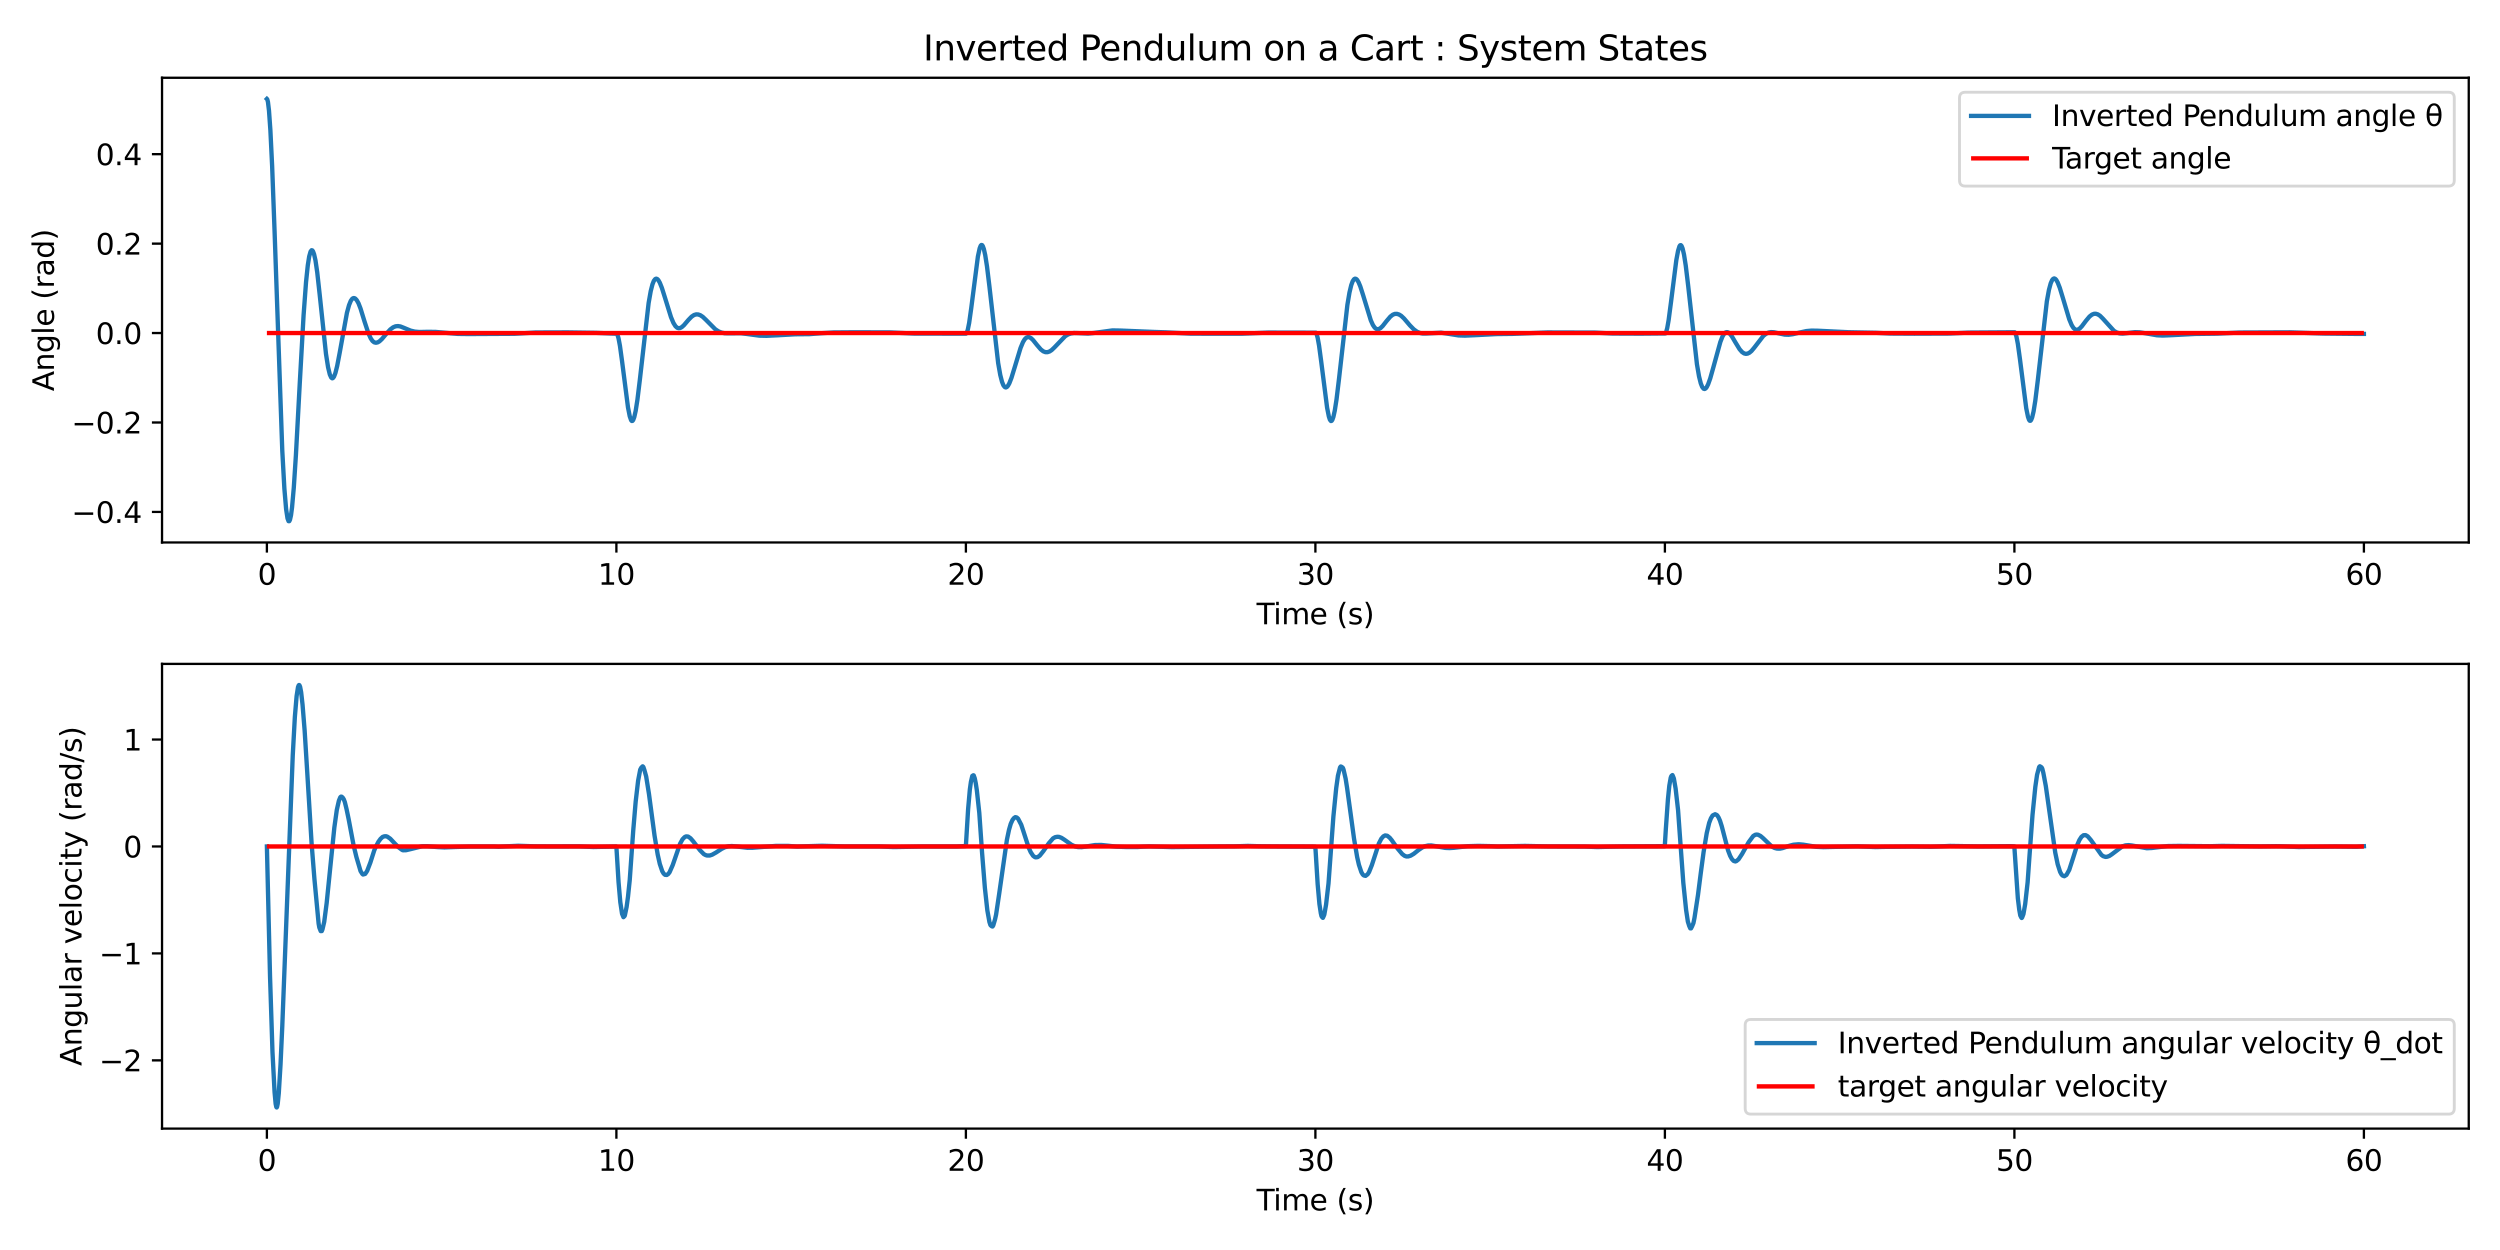 <?xml version="1.0" encoding="utf-8" standalone="no"?>
<!DOCTYPE svg PUBLIC "-//W3C//DTD SVG 1.1//EN"
  "http://www.w3.org/Graphics/SVG/1.1/DTD/svg11.dtd">
<svg xmlns:xlink="http://www.w3.org/1999/xlink" width="864pt" height="432pt" viewBox="0 0 864 432" xmlns="http://www.w3.org/2000/svg" version="1.1">
 <defs>
  <style type="text/css">*{stroke-linejoin: round; stroke-linecap: butt}</style>
 </defs>
 <g id="figure_1">
  <g id="patch_1">
   <path d="M 0 432 
L 864 432 
L 864 0 
L 0 0 
z
" style="fill: #ffffff"/>
  </g>
  <g id="axes_1">
   <g id="patch_2">
    <path d="M 56 187.48 
L 853.2 187.48 
L 853.2 26.88 
L 56 26.88 
z
" style="fill: #ffffff"/>
   </g>
   <g id="matplotlib.axis_1">
    <g id="xtick_1">
     <g id="line2d_1">
      <defs>
       <path id="mc346d67c84" d="M 0 0 
L 0 3.5 
" style="stroke: #000000; stroke-width: 0.8"/>
      </defs>
      <g>
       <use xlink:href="#mc346d67c84" x="92.236" y="187.48" style="stroke: #000000; stroke-width: 0.8"/>
      </g>
     </g>
     <g id="text_1">
      <!-- 0 -->
      <g transform="translate(89.055 202.078) scale(0.1 -0.1)">
       <defs>
        <path id="DejaVuSans-30" d="M 2034 4250 
Q 1547 4250 1301 3770 
Q 1056 3291 1056 2328 
Q 1056 1369 1301 889 
Q 1547 409 2034 409 
Q 2525 409 2770 889 
Q 3016 1369 3016 2328 
Q 3016 3291 2770 3770 
Q 2525 4250 2034 4250 
z
M 2034 4750 
Q 2819 4750 3233 4129 
Q 3647 3509 3647 2328 
Q 3647 1150 3233 529 
Q 2819 -91 2034 -91 
Q 1250 -91 836 529 
Q 422 1150 422 2328 
Q 422 3509 836 4129 
Q 1250 4750 2034 4750 
z
" transform="scale(0.016)"/>
       </defs>
       <use xlink:href="#DejaVuSans-30"/>
      </g>
     </g>
    </g>
    <g id="xtick_2">
     <g id="line2d_2">
      <g>
       <use xlink:href="#mc346d67c84" x="213.024" y="187.48" style="stroke: #000000; stroke-width: 0.8"/>
      </g>
     </g>
     <g id="text_2">
      <!-- 10 -->
      <g transform="translate(206.662 202.078) scale(0.1 -0.1)">
       <defs>
        <path id="DejaVuSans-31" d="M 794 531 
L 1825 531 
L 1825 4091 
L 703 3866 
L 703 4441 
L 1819 4666 
L 2450 4666 
L 2450 531 
L 3481 531 
L 3481 0 
L 794 0 
L 794 531 
z
" transform="scale(0.016)"/>
       </defs>
       <use xlink:href="#DejaVuSans-31"/>
       <use xlink:href="#DejaVuSans-30" transform="translate(63.623 0)"/>
      </g>
     </g>
    </g>
    <g id="xtick_3">
     <g id="line2d_3">
      <g>
       <use xlink:href="#mc346d67c84" x="333.812" y="187.48" style="stroke: #000000; stroke-width: 0.8"/>
      </g>
     </g>
     <g id="text_3">
      <!-- 20 -->
      <g transform="translate(327.45 202.078) scale(0.1 -0.1)">
       <defs>
        <path id="DejaVuSans-32" d="M 1228 531 
L 3431 531 
L 3431 0 
L 469 0 
L 469 531 
Q 828 903 1448 1529 
Q 2069 2156 2228 2338 
Q 2531 2678 2651 2914 
Q 2772 3150 2772 3378 
Q 2772 3750 2511 3984 
Q 2250 4219 1831 4219 
Q 1534 4219 1204 4116 
Q 875 4013 500 3803 
L 500 4441 
Q 881 4594 1212 4672 
Q 1544 4750 1819 4750 
Q 2544 4750 2975 4387 
Q 3406 4025 3406 3419 
Q 3406 3131 3298 2873 
Q 3191 2616 2906 2266 
Q 2828 2175 2409 1742 
Q 1991 1309 1228 531 
z
" transform="scale(0.016)"/>
       </defs>
       <use xlink:href="#DejaVuSans-32"/>
       <use xlink:href="#DejaVuSans-30" transform="translate(63.623 0)"/>
      </g>
     </g>
    </g>
    <g id="xtick_4">
     <g id="line2d_4">
      <g>
       <use xlink:href="#mc346d67c84" x="454.6" y="187.48" style="stroke: #000000; stroke-width: 0.8"/>
      </g>
     </g>
     <g id="text_4">
      <!-- 30 -->
      <g transform="translate(448.238 202.078) scale(0.1 -0.1)">
       <defs>
        <path id="DejaVuSans-33" d="M 2597 2516 
Q 3050 2419 3304 2112 
Q 3559 1806 3559 1356 
Q 3559 666 3084 287 
Q 2609 -91 1734 -91 
Q 1441 -91 1130 -33 
Q 819 25 488 141 
L 488 750 
Q 750 597 1062 519 
Q 1375 441 1716 441 
Q 2309 441 2620 675 
Q 2931 909 2931 1356 
Q 2931 1769 2642 2001 
Q 2353 2234 1838 2234 
L 1294 2234 
L 1294 2753 
L 1863 2753 
Q 2328 2753 2575 2939 
Q 2822 3125 2822 3475 
Q 2822 3834 2567 4026 
Q 2313 4219 1838 4219 
Q 1578 4219 1281 4162 
Q 984 4106 628 3988 
L 628 4550 
Q 988 4650 1302 4700 
Q 1616 4750 1894 4750 
Q 2613 4750 3031 4423 
Q 3450 4097 3450 3541 
Q 3450 3153 3228 2886 
Q 3006 2619 2597 2516 
z
" transform="scale(0.016)"/>
       </defs>
       <use xlink:href="#DejaVuSans-33"/>
       <use xlink:href="#DejaVuSans-30" transform="translate(63.623 0)"/>
      </g>
     </g>
    </g>
    <g id="xtick_5">
     <g id="line2d_5">
      <g>
       <use xlink:href="#mc346d67c84" x="575.388" y="187.48" style="stroke: #000000; stroke-width: 0.8"/>
      </g>
     </g>
     <g id="text_5">
      <!-- 40 -->
      <g transform="translate(569.025 202.078) scale(0.1 -0.1)">
       <defs>
        <path id="DejaVuSans-34" d="M 2419 4116 
L 825 1625 
L 2419 1625 
L 2419 4116 
z
M 2253 4666 
L 3047 4666 
L 3047 1625 
L 3713 1625 
L 3713 1100 
L 3047 1100 
L 3047 0 
L 2419 0 
L 2419 1100 
L 313 1100 
L 313 1709 
L 2253 4666 
z
" transform="scale(0.016)"/>
       </defs>
       <use xlink:href="#DejaVuSans-34"/>
       <use xlink:href="#DejaVuSans-30" transform="translate(63.623 0)"/>
      </g>
     </g>
    </g>
    <g id="xtick_6">
     <g id="line2d_6">
      <g>
       <use xlink:href="#mc346d67c84" x="696.176" y="187.48" style="stroke: #000000; stroke-width: 0.8"/>
      </g>
     </g>
     <g id="text_6">
      <!-- 50 -->
      <g transform="translate(689.813 202.078) scale(0.1 -0.1)">
       <defs>
        <path id="DejaVuSans-35" d="M 691 4666 
L 3169 4666 
L 3169 4134 
L 1269 4134 
L 1269 2991 
Q 1406 3038 1543 3061 
Q 1681 3084 1819 3084 
Q 2600 3084 3056 2656 
Q 3513 2228 3513 1497 
Q 3513 744 3044 326 
Q 2575 -91 1722 -91 
Q 1428 -91 1123 -41 
Q 819 9 494 109 
L 494 744 
Q 775 591 1075 516 
Q 1375 441 1709 441 
Q 2250 441 2565 725 
Q 2881 1009 2881 1497 
Q 2881 1984 2565 2268 
Q 2250 2553 1709 2553 
Q 1456 2553 1204 2497 
Q 953 2441 691 2322 
L 691 4666 
z
" transform="scale(0.016)"/>
       </defs>
       <use xlink:href="#DejaVuSans-35"/>
       <use xlink:href="#DejaVuSans-30" transform="translate(63.623 0)"/>
      </g>
     </g>
    </g>
    <g id="xtick_7">
     <g id="line2d_7">
      <g>
       <use xlink:href="#mc346d67c84" x="816.964" y="187.48" style="stroke: #000000; stroke-width: 0.8"/>
      </g>
     </g>
     <g id="text_7">
      <!-- 60 -->
      <g transform="translate(810.601 202.078) scale(0.1 -0.1)">
       <defs>
        <path id="DejaVuSans-36" d="M 2113 2584 
Q 1688 2584 1439 2293 
Q 1191 2003 1191 1497 
Q 1191 994 1439 701 
Q 1688 409 2113 409 
Q 2538 409 2786 701 
Q 3034 994 3034 1497 
Q 3034 2003 2786 2293 
Q 2538 2584 2113 2584 
z
M 3366 4563 
L 3366 3988 
Q 3128 4100 2886 4159 
Q 2644 4219 2406 4219 
Q 1781 4219 1451 3797 
Q 1122 3375 1075 2522 
Q 1259 2794 1537 2939 
Q 1816 3084 2150 3084 
Q 2853 3084 3261 2657 
Q 3669 2231 3669 1497 
Q 3669 778 3244 343 
Q 2819 -91 2113 -91 
Q 1303 -91 875 529 
Q 447 1150 447 2328 
Q 447 3434 972 4092 
Q 1497 4750 2381 4750 
Q 2619 4750 2861 4703 
Q 3103 4656 3366 4563 
z
" transform="scale(0.016)"/>
       </defs>
       <use xlink:href="#DejaVuSans-36"/>
       <use xlink:href="#DejaVuSans-30" transform="translate(63.623 0)"/>
      </g>
     </g>
    </g>
    <g id="text_8">
     <!-- Time (s) -->
     <g transform="translate(434.271 215.757) scale(0.1 -0.1)">
      <defs>
       <path id="DejaVuSans-54" d="M -19 4666 
L 3928 4666 
L 3928 4134 
L 2272 4134 
L 2272 0 
L 1638 0 
L 1638 4134 
L -19 4134 
L -19 4666 
z
" transform="scale(0.016)"/>
       <path id="DejaVuSans-69" d="M 603 3500 
L 1178 3500 
L 1178 0 
L 603 0 
L 603 3500 
z
M 603 4863 
L 1178 4863 
L 1178 4134 
L 603 4134 
L 603 4863 
z
" transform="scale(0.016)"/>
       <path id="DejaVuSans-6d" d="M 3328 2828 
Q 3544 3216 3844 3400 
Q 4144 3584 4550 3584 
Q 5097 3584 5394 3201 
Q 5691 2819 5691 2113 
L 5691 0 
L 5113 0 
L 5113 2094 
Q 5113 2597 4934 2840 
Q 4756 3084 4391 3084 
Q 3944 3084 3684 2787 
Q 3425 2491 3425 1978 
L 3425 0 
L 2847 0 
L 2847 2094 
Q 2847 2600 2669 2842 
Q 2491 3084 2119 3084 
Q 1678 3084 1418 2786 
Q 1159 2488 1159 1978 
L 1159 0 
L 581 0 
L 581 3500 
L 1159 3500 
L 1159 2956 
Q 1356 3278 1631 3431 
Q 1906 3584 2284 3584 
Q 2666 3584 2933 3390 
Q 3200 3197 3328 2828 
z
" transform="scale(0.016)"/>
       <path id="DejaVuSans-65" d="M 3597 1894 
L 3597 1613 
L 953 1613 
Q 991 1019 1311 708 
Q 1631 397 2203 397 
Q 2534 397 2845 478 
Q 3156 559 3463 722 
L 3463 178 
Q 3153 47 2828 -22 
Q 2503 -91 2169 -91 
Q 1331 -91 842 396 
Q 353 884 353 1716 
Q 353 2575 817 3079 
Q 1281 3584 2069 3584 
Q 2775 3584 3186 3129 
Q 3597 2675 3597 1894 
z
M 3022 2063 
Q 3016 2534 2758 2815 
Q 2500 3097 2075 3097 
Q 1594 3097 1305 2825 
Q 1016 2553 972 2059 
L 3022 2063 
z
" transform="scale(0.016)"/>
       <path id="DejaVuSans-20" transform="scale(0.016)"/>
       <path id="DejaVuSans-28" d="M 1984 4856 
Q 1566 4138 1362 3434 
Q 1159 2731 1159 2009 
Q 1159 1288 1364 580 
Q 1569 -128 1984 -844 
L 1484 -844 
Q 1016 -109 783 600 
Q 550 1309 550 2009 
Q 550 2706 781 3412 
Q 1013 4119 1484 4856 
L 1984 4856 
z
" transform="scale(0.016)"/>
       <path id="DejaVuSans-73" d="M 2834 3397 
L 2834 2853 
Q 2591 2978 2328 3040 
Q 2066 3103 1784 3103 
Q 1356 3103 1142 2972 
Q 928 2841 928 2578 
Q 928 2378 1081 2264 
Q 1234 2150 1697 2047 
L 1894 2003 
Q 2506 1872 2764 1633 
Q 3022 1394 3022 966 
Q 3022 478 2636 193 
Q 2250 -91 1575 -91 
Q 1294 -91 989 -36 
Q 684 19 347 128 
L 347 722 
Q 666 556 975 473 
Q 1284 391 1588 391 
Q 1994 391 2212 530 
Q 2431 669 2431 922 
Q 2431 1156 2273 1281 
Q 2116 1406 1581 1522 
L 1381 1569 
Q 847 1681 609 1914 
Q 372 2147 372 2553 
Q 372 3047 722 3315 
Q 1072 3584 1716 3584 
Q 2034 3584 2315 3537 
Q 2597 3491 2834 3397 
z
" transform="scale(0.016)"/>
       <path id="DejaVuSans-29" d="M 513 4856 
L 1013 4856 
Q 1481 4119 1714 3412 
Q 1947 2706 1947 2009 
Q 1947 1309 1714 600 
Q 1481 -109 1013 -844 
L 513 -844 
Q 928 -128 1133 580 
Q 1338 1288 1338 2009 
Q 1338 2731 1133 3434 
Q 928 4138 513 4856 
z
" transform="scale(0.016)"/>
      </defs>
      <use xlink:href="#DejaVuSans-54"/>
      <use xlink:href="#DejaVuSans-69" transform="translate(57.959 0)"/>
      <use xlink:href="#DejaVuSans-6d" transform="translate(85.742 0)"/>
      <use xlink:href="#DejaVuSans-65" transform="translate(183.154 0)"/>
      <use xlink:href="#DejaVuSans-20" transform="translate(244.678 0)"/>
      <use xlink:href="#DejaVuSans-28" transform="translate(276.465 0)"/>
      <use xlink:href="#DejaVuSans-73" transform="translate(315.479 0)"/>
      <use xlink:href="#DejaVuSans-29" transform="translate(367.578 0)"/>
     </g>
    </g>
   </g>
   <g id="matplotlib.axis_2">
    <g id="ytick_1">
     <g id="line2d_8">
      <defs>
       <path id="ma3b34a4b70" d="M 0 0 
L -3.5 0 
" style="stroke: #000000; stroke-width: 0.8"/>
      </defs>
      <g>
       <use xlink:href="#ma3b34a4b70" x="56" y="176.924" style="stroke: #000000; stroke-width: 0.8"/>
      </g>
     </g>
     <g id="text_9">
      <!-- −0.4 -->
      <g transform="translate(24.717 180.723) scale(0.1 -0.1)">
       <defs>
        <path id="DejaVuSans-2212" d="M 678 2272 
L 4684 2272 
L 4684 1741 
L 678 1741 
L 678 2272 
z
" transform="scale(0.016)"/>
        <path id="DejaVuSans-2e" d="M 684 794 
L 1344 794 
L 1344 0 
L 684 0 
L 684 794 
z
" transform="scale(0.016)"/>
       </defs>
       <use xlink:href="#DejaVuSans-2212"/>
       <use xlink:href="#DejaVuSans-30" transform="translate(83.789 0)"/>
       <use xlink:href="#DejaVuSans-2e" transform="translate(147.412 0)"/>
       <use xlink:href="#DejaVuSans-34" transform="translate(179.199 0)"/>
      </g>
     </g>
    </g>
    <g id="ytick_2">
     <g id="line2d_9">
      <g>
       <use xlink:href="#ma3b34a4b70" x="56" y="146.013" style="stroke: #000000; stroke-width: 0.8"/>
      </g>
     </g>
     <g id="text_10">
      <!-- −0.2 -->
      <g transform="translate(24.717 149.812) scale(0.1 -0.1)">
       <use xlink:href="#DejaVuSans-2212"/>
       <use xlink:href="#DejaVuSans-30" transform="translate(83.789 0)"/>
       <use xlink:href="#DejaVuSans-2e" transform="translate(147.412 0)"/>
       <use xlink:href="#DejaVuSans-32" transform="translate(179.199 0)"/>
      </g>
     </g>
    </g>
    <g id="ytick_3">
     <g id="line2d_10">
      <g>
       <use xlink:href="#ma3b34a4b70" x="56" y="115.103" style="stroke: #000000; stroke-width: 0.8"/>
      </g>
     </g>
     <g id="text_11">
      <!-- 0.0 -->
      <g transform="translate(33.097 118.902) scale(0.1 -0.1)">
       <use xlink:href="#DejaVuSans-30"/>
       <use xlink:href="#DejaVuSans-2e" transform="translate(63.623 0)"/>
       <use xlink:href="#DejaVuSans-30" transform="translate(95.41 0)"/>
      </g>
     </g>
    </g>
    <g id="ytick_4">
     <g id="line2d_11">
      <g>
       <use xlink:href="#ma3b34a4b70" x="56" y="84.193" style="stroke: #000000; stroke-width: 0.8"/>
      </g>
     </g>
     <g id="text_12">
      <!-- 0.2 -->
      <g transform="translate(33.097 87.992) scale(0.1 -0.1)">
       <use xlink:href="#DejaVuSans-30"/>
       <use xlink:href="#DejaVuSans-2e" transform="translate(63.623 0)"/>
       <use xlink:href="#DejaVuSans-32" transform="translate(95.41 0)"/>
      </g>
     </g>
    </g>
    <g id="ytick_5">
     <g id="line2d_12">
      <g>
       <use xlink:href="#ma3b34a4b70" x="56" y="53.282" style="stroke: #000000; stroke-width: 0.8"/>
      </g>
     </g>
     <g id="text_13">
      <!-- 0.4 -->
      <g transform="translate(33.097 57.082) scale(0.1 -0.1)">
       <use xlink:href="#DejaVuSans-30"/>
       <use xlink:href="#DejaVuSans-2e" transform="translate(63.623 0)"/>
       <use xlink:href="#DejaVuSans-34" transform="translate(95.41 0)"/>
      </g>
     </g>
    </g>
    <g id="text_14">
     <!-- Angle (rad) -->
     <g transform="translate(18.637 135.193) rotate(-90) scale(0.1 -0.1)">
      <defs>
       <path id="DejaVuSans-41" d="M 2188 4044 
L 1331 1722 
L 3047 1722 
L 2188 4044 
z
M 1831 4666 
L 2547 4666 
L 4325 0 
L 3669 0 
L 3244 1197 
L 1141 1197 
L 716 0 
L 50 0 
L 1831 4666 
z
" transform="scale(0.016)"/>
       <path id="DejaVuSans-6e" d="M 3513 2113 
L 3513 0 
L 2938 0 
L 2938 2094 
Q 2938 2591 2744 2837 
Q 2550 3084 2163 3084 
Q 1697 3084 1428 2787 
Q 1159 2491 1159 1978 
L 1159 0 
L 581 0 
L 581 3500 
L 1159 3500 
L 1159 2956 
Q 1366 3272 1645 3428 
Q 1925 3584 2291 3584 
Q 2894 3584 3203 3211 
Q 3513 2838 3513 2113 
z
" transform="scale(0.016)"/>
       <path id="DejaVuSans-67" d="M 2906 1791 
Q 2906 2416 2648 2759 
Q 2391 3103 1925 3103 
Q 1463 3103 1205 2759 
Q 947 2416 947 1791 
Q 947 1169 1205 825 
Q 1463 481 1925 481 
Q 2391 481 2648 825 
Q 2906 1169 2906 1791 
z
M 3481 434 
Q 3481 -459 3084 -895 
Q 2688 -1331 1869 -1331 
Q 1566 -1331 1297 -1286 
Q 1028 -1241 775 -1147 
L 775 -588 
Q 1028 -725 1275 -790 
Q 1522 -856 1778 -856 
Q 2344 -856 2625 -561 
Q 2906 -266 2906 331 
L 2906 616 
Q 2728 306 2450 153 
Q 2172 0 1784 0 
Q 1141 0 747 490 
Q 353 981 353 1791 
Q 353 2603 747 3093 
Q 1141 3584 1784 3584 
Q 2172 3584 2450 3431 
Q 2728 3278 2906 2969 
L 2906 3500 
L 3481 3500 
L 3481 434 
z
" transform="scale(0.016)"/>
       <path id="DejaVuSans-6c" d="M 603 4863 
L 1178 4863 
L 1178 0 
L 603 0 
L 603 4863 
z
" transform="scale(0.016)"/>
       <path id="DejaVuSans-72" d="M 2631 2963 
Q 2534 3019 2420 3045 
Q 2306 3072 2169 3072 
Q 1681 3072 1420 2755 
Q 1159 2438 1159 1844 
L 1159 0 
L 581 0 
L 581 3500 
L 1159 3500 
L 1159 2956 
Q 1341 3275 1631 3429 
Q 1922 3584 2338 3584 
Q 2397 3584 2469 3576 
Q 2541 3569 2628 3553 
L 2631 2963 
z
" transform="scale(0.016)"/>
       <path id="DejaVuSans-61" d="M 2194 1759 
Q 1497 1759 1228 1600 
Q 959 1441 959 1056 
Q 959 750 1161 570 
Q 1363 391 1709 391 
Q 2188 391 2477 730 
Q 2766 1069 2766 1631 
L 2766 1759 
L 2194 1759 
z
M 3341 1997 
L 3341 0 
L 2766 0 
L 2766 531 
Q 2569 213 2275 61 
Q 1981 -91 1556 -91 
Q 1019 -91 701 211 
Q 384 513 384 1019 
Q 384 1609 779 1909 
Q 1175 2209 1959 2209 
L 2766 2209 
L 2766 2266 
Q 2766 2663 2505 2880 
Q 2244 3097 1772 3097 
Q 1472 3097 1187 3025 
Q 903 2953 641 2809 
L 641 3341 
Q 956 3463 1253 3523 
Q 1550 3584 1831 3584 
Q 2591 3584 2966 3190 
Q 3341 2797 3341 1997 
z
" transform="scale(0.016)"/>
       <path id="DejaVuSans-64" d="M 2906 2969 
L 2906 4863 
L 3481 4863 
L 3481 0 
L 2906 0 
L 2906 525 
Q 2725 213 2448 61 
Q 2172 -91 1784 -91 
Q 1150 -91 751 415 
Q 353 922 353 1747 
Q 353 2572 751 3078 
Q 1150 3584 1784 3584 
Q 2172 3584 2448 3432 
Q 2725 3281 2906 2969 
z
M 947 1747 
Q 947 1113 1208 752 
Q 1469 391 1925 391 
Q 2381 391 2643 752 
Q 2906 1113 2906 1747 
Q 2906 2381 2643 2742 
Q 2381 3103 1925 3103 
Q 1469 3103 1208 2742 
Q 947 2381 947 1747 
z
" transform="scale(0.016)"/>
      </defs>
      <use xlink:href="#DejaVuSans-41"/>
      <use xlink:href="#DejaVuSans-6e" transform="translate(68.408 0)"/>
      <use xlink:href="#DejaVuSans-67" transform="translate(131.787 0)"/>
      <use xlink:href="#DejaVuSans-6c" transform="translate(195.264 0)"/>
      <use xlink:href="#DejaVuSans-65" transform="translate(223.047 0)"/>
      <use xlink:href="#DejaVuSans-20" transform="translate(284.57 0)"/>
      <use xlink:href="#DejaVuSans-28" transform="translate(316.357 0)"/>
      <use xlink:href="#DejaVuSans-72" transform="translate(355.371 0)"/>
      <use xlink:href="#DejaVuSans-61" transform="translate(396.484 0)"/>
      <use xlink:href="#DejaVuSans-64" transform="translate(457.764 0)"/>
      <use xlink:href="#DejaVuSans-29" transform="translate(521.24 0)"/>
     </g>
    </g>
   </g>
   <g id="line2d_13">
    <path d="M 92.236 34.18 
L 92.357 34.295 
L 92.599 35.214 
L 92.961 38.222 
L 93.444 45.006 
L 94.048 57.338 
L 94.894 79.99 
L 97.552 155.68 
L 98.277 168.834 
L 98.881 175.967 
L 99.364 179.149 
L 99.726 180.116 
L 99.968 180.12 
L 100.21 179.648 
L 100.572 178.057 
L 100.935 175.316 
L 101.539 168.487 
L 102.263 157.352 
L 103.592 132.566 
L 104.921 108.903 
L 105.767 97.471 
L 106.371 91.709 
L 106.854 88.642 
L 107.337 86.925 
L 107.7 86.476 
L 107.941 86.546 
L 108.183 86.885 
L 108.545 87.857 
L 109.029 89.989 
L 109.633 94.119 
L 110.478 101.782 
L 112.653 122.269 
L 113.378 126.907 
L 113.982 129.413 
L 114.465 130.483 
L 114.827 130.749 
L 115.069 130.664 
L 115.432 130.173 
L 115.915 128.909 
L 116.519 126.512 
L 117.364 122.093 
L 119.901 108.114 
L 120.626 105.455 
L 121.23 103.97 
L 121.714 103.276 
L 122.076 103.034 
L 122.438 103.018 
L 122.801 103.202 
L 123.284 103.728 
L 123.888 104.791 
L 124.613 106.667 
L 125.942 110.991 
L 127.271 115.052 
L 128.116 116.934 
L 128.72 117.825 
L 129.324 118.315 
L 129.928 118.451 
L 130.533 118.32 
L 131.137 117.965 
L 131.982 117.182 
L 133.553 115.311 
L 134.882 113.862 
L 135.848 113.13 
L 136.694 112.777 
L 137.539 112.688 
L 138.385 112.825 
L 139.472 113.253 
L 141.888 114.255 
L 143.338 114.606 
L 144.909 114.742 
L 147.566 114.683 
L 150.466 114.703 
L 153.486 114.97 
L 158.198 115.393 
L 161.943 115.444 
L 177.768 115.351 
L 185.138 114.912 
L 196.252 114.872 
L 206.038 115.027 
L 210.991 115.247 
L 213.165 115.33 
L 213.407 115.732 
L 213.769 116.948 
L 214.252 119.522 
L 214.977 124.797 
L 217.031 140.786 
L 217.635 143.849 
L 218.118 145.241 
L 218.36 145.493 
L 218.602 145.448 
L 218.843 145.122 
L 219.206 144.142 
L 219.689 141.994 
L 220.293 138.153 
L 221.139 131.193 
L 224.159 104.752 
L 224.884 100.643 
L 225.488 98.267 
L 225.971 97.055 
L 226.454 96.426 
L 226.816 96.305 
L 227.179 96.454 
L 227.541 96.845 
L 228.025 97.692 
L 228.749 99.505 
L 229.837 102.956 
L 231.89 109.587 
L 232.736 111.606 
L 233.461 112.761 
L 234.065 113.287 
L 234.548 113.437 
L 235.031 113.375 
L 235.635 113.051 
L 236.36 112.395 
L 237.931 110.55 
L 239.018 109.433 
L 239.864 108.867 
L 240.589 108.65 
L 241.313 108.683 
L 242.038 108.94 
L 242.884 109.503 
L 243.971 110.536 
L 247.233 113.821 
L 248.32 114.529 
L 249.408 114.965 
L 250.495 115.166 
L 251.945 115.196 
L 256.052 115.157 
L 258.347 115.446 
L 262.455 116.003 
L 264.871 116.058 
L 268.374 115.889 
L 274.898 115.526 
L 279.73 115.479 
L 283.959 115.145 
L 288.066 114.9 
L 293.865 114.851 
L 307.275 114.861 
L 315.973 115.276 
L 333.852 115.302 
L 334.094 115.037 
L 334.456 113.994 
L 334.94 111.593 
L 335.665 106.448 
L 337.96 88.656 
L 338.564 85.847 
L 338.926 84.913 
L 339.168 84.664 
L 339.41 84.713 
L 339.651 85.043 
L 340.014 86.03 
L 340.497 88.189 
L 341.101 92.044 
L 341.947 99.023 
L 344.967 125.491 
L 345.692 129.594 
L 346.296 131.963 
L 346.779 133.167 
L 347.262 133.788 
L 347.625 133.902 
L 347.987 133.742 
L 348.349 133.333 
L 348.833 132.456 
L 349.557 130.588 
L 350.645 127.046 
L 352.698 120.268 
L 353.544 118.23 
L 354.148 117.236 
L 354.752 116.659 
L 355.235 116.483 
L 355.719 116.535 
L 356.323 116.864 
L 357.048 117.552 
L 358.376 119.221 
L 359.705 120.766 
L 360.551 121.418 
L 361.276 121.698 
L 362.001 121.71 
L 362.726 121.468 
L 363.45 120.997 
L 364.417 120.069 
L 368.162 116.166 
L 369.128 115.581 
L 370.095 115.233 
L 371.182 115.078 
L 372.632 115.115 
L 376.014 115.278 
L 377.947 115.086 
L 384.471 114.191 
L 387.25 114.245 
L 398.968 114.724 
L 402.834 114.854 
L 411.653 115.307 
L 428.928 115.336 
L 438.231 114.942 
L 454.781 114.98 
L 455.023 115.45 
L 455.385 116.76 
L 455.868 119.442 
L 456.593 124.841 
L 458.647 140.913 
L 459.251 143.939 
L 459.614 145.057 
L 459.976 145.509 
L 460.218 145.438 
L 460.459 145.087 
L 460.822 144.071 
L 461.305 141.878 
L 461.909 137.988 
L 462.755 130.979 
L 465.654 105.377 
L 466.379 101.091 
L 466.983 98.563 
L 467.466 97.234 
L 467.949 96.496 
L 468.312 96.302 
L 468.674 96.39 
L 469.037 96.735 
L 469.52 97.542 
L 470.124 99 
L 471.09 102.013 
L 473.748 110.705 
L 474.473 112.314 
L 475.077 113.212 
L 475.56 113.628 
L 476.043 113.789 
L 476.527 113.722 
L 477.131 113.375 
L 477.856 112.667 
L 479.184 110.97 
L 480.513 109.412 
L 481.359 108.759 
L 482.084 108.481 
L 482.809 108.472 
L 483.534 108.703 
L 484.258 109.152 
L 485.225 110.064 
L 487.279 112.469 
L 488.607 113.828 
L 489.695 114.62 
L 490.661 115.051 
L 491.628 115.248 
L 492.836 115.256 
L 498.03 114.977 
L 500.084 115.284 
L 504.071 115.919 
L 506.245 115.994 
L 509.507 115.854 
L 517.239 115.455 
L 522.796 115.383 
L 534.756 114.897 
L 551.307 114.947 
L 557.347 115.257 
L 567.012 115.301 
L 575.589 115.22 
L 575.831 114.721 
L 576.193 113.373 
L 576.676 110.651 
L 577.522 104.214 
L 579.334 89.911 
L 579.938 86.682 
L 580.422 85.109 
L 580.663 84.767 
L 580.905 84.727 
L 581.146 84.983 
L 581.509 85.885 
L 581.992 87.973 
L 582.596 91.802 
L 583.442 98.84 
L 586.462 125.883 
L 587.187 130.085 
L 587.791 132.501 
L 588.274 133.72 
L 588.757 134.334 
L 589.12 134.431 
L 589.482 134.238 
L 589.845 133.781 
L 590.328 132.819 
L 591.053 130.789 
L 592.14 126.938 
L 594.556 118.168 
L 595.281 116.32 
L 595.885 115.312 
L 596.368 114.879 
L 596.851 114.762 
L 597.335 114.925 
L 597.818 115.322 
L 598.543 116.258 
L 599.751 118.311 
L 601.201 120.685 
L 602.046 121.658 
L 602.771 122.144 
L 603.375 122.288 
L 603.979 122.204 
L 604.583 121.912 
L 605.308 121.314 
L 606.274 120.154 
L 609.415 116.079 
L 610.382 115.317 
L 611.228 114.928 
L 612.073 114.775 
L 613.04 114.824 
L 614.489 115.145 
L 616.785 115.646 
L 618.114 115.689 
L 619.563 115.508 
L 621.859 114.947 
L 624.275 114.422 
L 626.087 114.26 
L 628.262 114.303 
L 638.772 114.814 
L 648.316 115.013 
L 653.269 115.262 
L 661.605 115.314 
L 673.685 115.266 
L 680.33 114.952 
L 696.276 114.834 
L 696.518 115.177 
L 696.88 116.323 
L 697.364 118.833 
L 698.089 124.081 
L 700.263 141.078 
L 700.867 144.036 
L 701.23 145.083 
L 701.471 145.405 
L 701.713 145.424 
L 701.954 145.157 
L 702.317 144.258 
L 702.8 142.201 
L 703.404 138.445 
L 704.25 131.548 
L 707.391 104.139 
L 708.116 100.172 
L 708.72 97.925 
L 709.203 96.818 
L 709.565 96.371 
L 709.928 96.227 
L 710.29 96.363 
L 710.653 96.752 
L 711.136 97.612 
L 711.861 99.472 
L 712.948 103.039 
L 715.122 110.319 
L 715.968 112.352 
L 716.572 113.322 
L 717.176 113.862 
L 717.659 114 
L 718.143 113.908 
L 718.747 113.528 
L 719.472 112.779 
L 720.921 110.848 
L 722.129 109.405 
L 722.975 108.736 
L 723.7 108.454 
L 724.304 108.433 
L 725.029 108.654 
L 725.754 109.12 
L 726.72 110.079 
L 730.586 114.343 
L 731.552 114.911 
L 732.519 115.21 
L 733.606 115.285 
L 735.056 115.131 
L 737.834 114.792 
L 739.405 114.848 
L 741.338 115.152 
L 745.445 115.875 
L 747.499 115.963 
L 750.519 115.837 
L 758.613 115.407 
L 766.103 115.306 
L 773.956 114.931 
L 791.473 114.854 
L 802.95 115.263 
L 815.272 115.403 
L 816.964 115.392 
L 816.964 115.392 
" clip-path="url(#p145e1f3efd)" style="fill: none; stroke: #1f77b4; stroke-width: 1.5; stroke-linecap: square"/>
   </g>
   <g id="LineCollection_1">
    <path d="M 92.236 115.103 
L 816.964 115.103 
" clip-path="url(#p145e1f3efd)" style="fill: none; stroke: #ff0000; stroke-width: 1.5"/>
   </g>
   <g id="patch_3">
    <path d="M 56 187.48 
L 56 26.88 
" style="fill: none; stroke: #000000; stroke-width: 0.8; stroke-linejoin: miter; stroke-linecap: square"/>
   </g>
   <g id="patch_4">
    <path d="M 853.2 187.48 
L 853.2 26.88 
" style="fill: none; stroke: #000000; stroke-width: 0.8; stroke-linejoin: miter; stroke-linecap: square"/>
   </g>
   <g id="patch_5">
    <path d="M 56 187.48 
L 853.2 187.48 
" style="fill: none; stroke: #000000; stroke-width: 0.8; stroke-linejoin: miter; stroke-linecap: square"/>
   </g>
   <g id="patch_6">
    <path d="M 56 26.88 
L 853.2 26.88 
" style="fill: none; stroke: #000000; stroke-width: 0.8; stroke-linejoin: miter; stroke-linecap: square"/>
   </g>
   <g id="text_15">
    <!-- Inverted Pendulum on a Cart : System States -->
    <g transform="translate(319.057 20.88) scale(0.12 -0.12)">
     <defs>
      <path id="DejaVuSans-49" d="M 628 4666 
L 1259 4666 
L 1259 0 
L 628 0 
L 628 4666 
z
" transform="scale(0.016)"/>
      <path id="DejaVuSans-76" d="M 191 3500 
L 800 3500 
L 1894 563 
L 2988 3500 
L 3597 3500 
L 2284 0 
L 1503 0 
L 191 3500 
z
" transform="scale(0.016)"/>
      <path id="DejaVuSans-74" d="M 1172 4494 
L 1172 3500 
L 2356 3500 
L 2356 3053 
L 1172 3053 
L 1172 1153 
Q 1172 725 1289 603 
Q 1406 481 1766 481 
L 2356 481 
L 2356 0 
L 1766 0 
Q 1100 0 847 248 
Q 594 497 594 1153 
L 594 3053 
L 172 3053 
L 172 3500 
L 594 3500 
L 594 4494 
L 1172 4494 
z
" transform="scale(0.016)"/>
      <path id="DejaVuSans-50" d="M 1259 4147 
L 1259 2394 
L 2053 2394 
Q 2494 2394 2734 2622 
Q 2975 2850 2975 3272 
Q 2975 3691 2734 3919 
Q 2494 4147 2053 4147 
L 1259 4147 
z
M 628 4666 
L 2053 4666 
Q 2838 4666 3239 4311 
Q 3641 3956 3641 3272 
Q 3641 2581 3239 2228 
Q 2838 1875 2053 1875 
L 1259 1875 
L 1259 0 
L 628 0 
L 628 4666 
z
" transform="scale(0.016)"/>
      <path id="DejaVuSans-75" d="M 544 1381 
L 544 3500 
L 1119 3500 
L 1119 1403 
Q 1119 906 1312 657 
Q 1506 409 1894 409 
Q 2359 409 2629 706 
Q 2900 1003 2900 1516 
L 2900 3500 
L 3475 3500 
L 3475 0 
L 2900 0 
L 2900 538 
Q 2691 219 2414 64 
Q 2138 -91 1772 -91 
Q 1169 -91 856 284 
Q 544 659 544 1381 
z
M 1991 3584 
L 1991 3584 
z
" transform="scale(0.016)"/>
      <path id="DejaVuSans-6f" d="M 1959 3097 
Q 1497 3097 1228 2736 
Q 959 2375 959 1747 
Q 959 1119 1226 758 
Q 1494 397 1959 397 
Q 2419 397 2687 759 
Q 2956 1122 2956 1747 
Q 2956 2369 2687 2733 
Q 2419 3097 1959 3097 
z
M 1959 3584 
Q 2709 3584 3137 3096 
Q 3566 2609 3566 1747 
Q 3566 888 3137 398 
Q 2709 -91 1959 -91 
Q 1206 -91 779 398 
Q 353 888 353 1747 
Q 353 2609 779 3096 
Q 1206 3584 1959 3584 
z
" transform="scale(0.016)"/>
      <path id="DejaVuSans-43" d="M 4122 4306 
L 4122 3641 
Q 3803 3938 3442 4084 
Q 3081 4231 2675 4231 
Q 1875 4231 1450 3742 
Q 1025 3253 1025 2328 
Q 1025 1406 1450 917 
Q 1875 428 2675 428 
Q 3081 428 3442 575 
Q 3803 722 4122 1019 
L 4122 359 
Q 3791 134 3420 21 
Q 3050 -91 2638 -91 
Q 1578 -91 968 557 
Q 359 1206 359 2328 
Q 359 3453 968 4101 
Q 1578 4750 2638 4750 
Q 3056 4750 3426 4639 
Q 3797 4528 4122 4306 
z
" transform="scale(0.016)"/>
      <path id="DejaVuSans-3a" d="M 750 794 
L 1409 794 
L 1409 0 
L 750 0 
L 750 794 
z
M 750 3309 
L 1409 3309 
L 1409 2516 
L 750 2516 
L 750 3309 
z
" transform="scale(0.016)"/>
      <path id="DejaVuSans-53" d="M 3425 4513 
L 3425 3897 
Q 3066 4069 2747 4153 
Q 2428 4238 2131 4238 
Q 1616 4238 1336 4038 
Q 1056 3838 1056 3469 
Q 1056 3159 1242 3001 
Q 1428 2844 1947 2747 
L 2328 2669 
Q 3034 2534 3370 2195 
Q 3706 1856 3706 1288 
Q 3706 609 3251 259 
Q 2797 -91 1919 -91 
Q 1588 -91 1214 -16 
Q 841 59 441 206 
L 441 856 
Q 825 641 1194 531 
Q 1563 422 1919 422 
Q 2459 422 2753 634 
Q 3047 847 3047 1241 
Q 3047 1584 2836 1778 
Q 2625 1972 2144 2069 
L 1759 2144 
Q 1053 2284 737 2584 
Q 422 2884 422 3419 
Q 422 4038 858 4394 
Q 1294 4750 2059 4750 
Q 2388 4750 2728 4690 
Q 3069 4631 3425 4513 
z
" transform="scale(0.016)"/>
      <path id="DejaVuSans-79" d="M 2059 -325 
Q 1816 -950 1584 -1140 
Q 1353 -1331 966 -1331 
L 506 -1331 
L 506 -850 
L 844 -850 
Q 1081 -850 1212 -737 
Q 1344 -625 1503 -206 
L 1606 56 
L 191 3500 
L 800 3500 
L 1894 763 
L 2988 3500 
L 3597 3500 
L 2059 -325 
z
" transform="scale(0.016)"/>
     </defs>
     <use xlink:href="#DejaVuSans-49"/>
     <use xlink:href="#DejaVuSans-6e" transform="translate(29.492 0)"/>
     <use xlink:href="#DejaVuSans-76" transform="translate(92.871 0)"/>
     <use xlink:href="#DejaVuSans-65" transform="translate(152.051 0)"/>
     <use xlink:href="#DejaVuSans-72" transform="translate(213.574 0)"/>
     <use xlink:href="#DejaVuSans-74" transform="translate(254.688 0)"/>
     <use xlink:href="#DejaVuSans-65" transform="translate(293.896 0)"/>
     <use xlink:href="#DejaVuSans-64" transform="translate(355.42 0)"/>
     <use xlink:href="#DejaVuSans-20" transform="translate(418.896 0)"/>
     <use xlink:href="#DejaVuSans-50" transform="translate(450.684 0)"/>
     <use xlink:href="#DejaVuSans-65" transform="translate(507.361 0)"/>
     <use xlink:href="#DejaVuSans-6e" transform="translate(568.885 0)"/>
     <use xlink:href="#DejaVuSans-64" transform="translate(632.264 0)"/>
     <use xlink:href="#DejaVuSans-75" transform="translate(695.74 0)"/>
     <use xlink:href="#DejaVuSans-6c" transform="translate(759.119 0)"/>
     <use xlink:href="#DejaVuSans-75" transform="translate(786.902 0)"/>
     <use xlink:href="#DejaVuSans-6d" transform="translate(850.281 0)"/>
     <use xlink:href="#DejaVuSans-20" transform="translate(947.693 0)"/>
     <use xlink:href="#DejaVuSans-6f" transform="translate(979.48 0)"/>
     <use xlink:href="#DejaVuSans-6e" transform="translate(1040.662 0)"/>
     <use xlink:href="#DejaVuSans-20" transform="translate(1104.041 0)"/>
     <use xlink:href="#DejaVuSans-61" transform="translate(1135.828 0)"/>
     <use xlink:href="#DejaVuSans-20" transform="translate(1197.107 0)"/>
     <use xlink:href="#DejaVuSans-43" transform="translate(1228.895 0)"/>
     <use xlink:href="#DejaVuSans-61" transform="translate(1298.719 0)"/>
     <use xlink:href="#DejaVuSans-72" transform="translate(1359.998 0)"/>
     <use xlink:href="#DejaVuSans-74" transform="translate(1401.111 0)"/>
     <use xlink:href="#DejaVuSans-20" transform="translate(1440.32 0)"/>
     <use xlink:href="#DejaVuSans-3a" transform="translate(1472.107 0)"/>
     <use xlink:href="#DejaVuSans-20" transform="translate(1505.799 0)"/>
     <use xlink:href="#DejaVuSans-53" transform="translate(1537.586 0)"/>
     <use xlink:href="#DejaVuSans-79" transform="translate(1601.062 0)"/>
     <use xlink:href="#DejaVuSans-73" transform="translate(1660.242 0)"/>
     <use xlink:href="#DejaVuSans-74" transform="translate(1712.342 0)"/>
     <use xlink:href="#DejaVuSans-65" transform="translate(1751.551 0)"/>
     <use xlink:href="#DejaVuSans-6d" transform="translate(1813.074 0)"/>
     <use xlink:href="#DejaVuSans-20" transform="translate(1910.486 0)"/>
     <use xlink:href="#DejaVuSans-53" transform="translate(1942.273 0)"/>
     <use xlink:href="#DejaVuSans-74" transform="translate(2005.75 0)"/>
     <use xlink:href="#DejaVuSans-61" transform="translate(2044.959 0)"/>
     <use xlink:href="#DejaVuSans-74" transform="translate(2106.238 0)"/>
     <use xlink:href="#DejaVuSans-65" transform="translate(2145.447 0)"/>
     <use xlink:href="#DejaVuSans-73" transform="translate(2206.971 0)"/>
    </g>
   </g>
   <g id="legend_1">
    <g id="patch_7">
     <path d="M 679.209 64.314 
L 846.2 64.314 
Q 848.2 64.314 848.2 62.314 
L 848.2 33.88 
Q 848.2 31.88 846.2 31.88 
L 679.209 31.88 
Q 677.209 31.88 677.209 33.88 
L 677.209 62.314 
Q 677.209 64.314 679.209 64.314 
z
" style="fill: #ffffff; opacity: 0.8; stroke: #cccccc; stroke-linejoin: miter"/>
    </g>
    <g id="line2d_14">
     <path d="M 681.209 40.057 
L 691.209 40.057 
L 701.209 40.057 
" style="fill: none; stroke: #1f77b4; stroke-width: 1.5; stroke-linecap: square"/>
    </g>
    <g id="text_16">
     <!-- Inverted Pendulum angle θ -->
     <g transform="translate(709.209 43.557) scale(0.1 -0.1)">
      <defs>
       <path id="DejaVuSans-3b8" d="M 2953 2219 
L 963 2219 
Q 1009 1284 1225 888 
Q 1494 400 1959 400 
Q 2428 400 2688 891 
Q 2916 1322 2953 2219 
z
M 2944 2750 
Q 2856 3638 2688 3950 
Q 2419 4444 1959 4444 
Q 1481 4444 1228 3956 
Q 1028 3563 969 2750 
L 2944 2750 
z
M 1959 4913 
Q 2709 4913 3138 4250 
Q 3566 3591 3566 2422 
Q 3566 1256 3138 594 
Q 2709 -72 1959 -72 
Q 1206 -72 781 594 
Q 353 1256 353 2422 
Q 353 3591 781 4250 
Q 1206 4913 1959 4913 
z
" transform="scale(0.016)"/>
      </defs>
      <use xlink:href="#DejaVuSans-49"/>
      <use xlink:href="#DejaVuSans-6e" transform="translate(29.492 0)"/>
      <use xlink:href="#DejaVuSans-76" transform="translate(92.871 0)"/>
      <use xlink:href="#DejaVuSans-65" transform="translate(152.051 0)"/>
      <use xlink:href="#DejaVuSans-72" transform="translate(213.574 0)"/>
      <use xlink:href="#DejaVuSans-74" transform="translate(254.688 0)"/>
      <use xlink:href="#DejaVuSans-65" transform="translate(293.896 0)"/>
      <use xlink:href="#DejaVuSans-64" transform="translate(355.42 0)"/>
      <use xlink:href="#DejaVuSans-20" transform="translate(418.896 0)"/>
      <use xlink:href="#DejaVuSans-50" transform="translate(450.684 0)"/>
      <use xlink:href="#DejaVuSans-65" transform="translate(507.361 0)"/>
      <use xlink:href="#DejaVuSans-6e" transform="translate(568.885 0)"/>
      <use xlink:href="#DejaVuSans-64" transform="translate(632.264 0)"/>
      <use xlink:href="#DejaVuSans-75" transform="translate(695.74 0)"/>
      <use xlink:href="#DejaVuSans-6c" transform="translate(759.119 0)"/>
      <use xlink:href="#DejaVuSans-75" transform="translate(786.902 0)"/>
      <use xlink:href="#DejaVuSans-6d" transform="translate(850.281 0)"/>
      <use xlink:href="#DejaVuSans-20" transform="translate(947.693 0)"/>
      <use xlink:href="#DejaVuSans-61" transform="translate(979.48 0)"/>
      <use xlink:href="#DejaVuSans-6e" transform="translate(1040.76 0)"/>
      <use xlink:href="#DejaVuSans-67" transform="translate(1104.139 0)"/>
      <use xlink:href="#DejaVuSans-6c" transform="translate(1167.615 0)"/>
      <use xlink:href="#DejaVuSans-65" transform="translate(1195.398 0)"/>
      <use xlink:href="#DejaVuSans-20" transform="translate(1256.922 0)"/>
      <use xlink:href="#DejaVuSans-3b8" transform="translate(1288.709 0)"/>
     </g>
    </g>
    <g id="line2d_15">
     <path d="M 681.209 54.735 
L 701.209 54.735 
" style="fill: none; stroke: #ff0000; stroke-width: 1.5"/>
    </g>
    <g id="text_17">
     <!-- Target angle -->
     <g transform="translate(709.209 58.235) scale(0.1 -0.1)">
      <use xlink:href="#DejaVuSans-54"/>
      <use xlink:href="#DejaVuSans-61" transform="translate(44.584 0)"/>
      <use xlink:href="#DejaVuSans-72" transform="translate(105.863 0)"/>
      <use xlink:href="#DejaVuSans-67" transform="translate(145.227 0)"/>
      <use xlink:href="#DejaVuSans-65" transform="translate(208.703 0)"/>
      <use xlink:href="#DejaVuSans-74" transform="translate(270.227 0)"/>
      <use xlink:href="#DejaVuSans-20" transform="translate(309.436 0)"/>
      <use xlink:href="#DejaVuSans-61" transform="translate(341.223 0)"/>
      <use xlink:href="#DejaVuSans-6e" transform="translate(402.502 0)"/>
      <use xlink:href="#DejaVuSans-67" transform="translate(465.881 0)"/>
      <use xlink:href="#DejaVuSans-6c" transform="translate(529.357 0)"/>
      <use xlink:href="#DejaVuSans-65" transform="translate(557.141 0)"/>
     </g>
    </g>
   </g>
  </g>
  <g id="axes_2">
   <g id="patch_8">
    <path d="M 56 390.04 
L 853.2 390.04 
L 853.2 229.44 
L 56 229.44 
z
" style="fill: #ffffff"/>
   </g>
   <g id="matplotlib.axis_3">
    <g id="xtick_8">
     <g id="line2d_16">
      <g>
       <use xlink:href="#mc346d67c84" x="92.236" y="390.04" style="stroke: #000000; stroke-width: 0.8"/>
      </g>
     </g>
     <g id="text_18">
      <!-- 0 -->
      <g transform="translate(89.055 404.638) scale(0.1 -0.1)">
       <use xlink:href="#DejaVuSans-30"/>
      </g>
     </g>
    </g>
    <g id="xtick_9">
     <g id="line2d_17">
      <g>
       <use xlink:href="#mc346d67c84" x="213.024" y="390.04" style="stroke: #000000; stroke-width: 0.8"/>
      </g>
     </g>
     <g id="text_19">
      <!-- 10 -->
      <g transform="translate(206.662 404.638) scale(0.1 -0.1)">
       <use xlink:href="#DejaVuSans-31"/>
       <use xlink:href="#DejaVuSans-30" transform="translate(63.623 0)"/>
      </g>
     </g>
    </g>
    <g id="xtick_10">
     <g id="line2d_18">
      <g>
       <use xlink:href="#mc346d67c84" x="333.812" y="390.04" style="stroke: #000000; stroke-width: 0.8"/>
      </g>
     </g>
     <g id="text_20">
      <!-- 20 -->
      <g transform="translate(327.45 404.638) scale(0.1 -0.1)">
       <use xlink:href="#DejaVuSans-32"/>
       <use xlink:href="#DejaVuSans-30" transform="translate(63.623 0)"/>
      </g>
     </g>
    </g>
    <g id="xtick_11">
     <g id="line2d_19">
      <g>
       <use xlink:href="#mc346d67c84" x="454.6" y="390.04" style="stroke: #000000; stroke-width: 0.8"/>
      </g>
     </g>
     <g id="text_21">
      <!-- 30 -->
      <g transform="translate(448.238 404.638) scale(0.1 -0.1)">
       <use xlink:href="#DejaVuSans-33"/>
       <use xlink:href="#DejaVuSans-30" transform="translate(63.623 0)"/>
      </g>
     </g>
    </g>
    <g id="xtick_12">
     <g id="line2d_20">
      <g>
       <use xlink:href="#mc346d67c84" x="575.388" y="390.04" style="stroke: #000000; stroke-width: 0.8"/>
      </g>
     </g>
     <g id="text_22">
      <!-- 40 -->
      <g transform="translate(569.025 404.638) scale(0.1 -0.1)">
       <use xlink:href="#DejaVuSans-34"/>
       <use xlink:href="#DejaVuSans-30" transform="translate(63.623 0)"/>
      </g>
     </g>
    </g>
    <g id="xtick_13">
     <g id="line2d_21">
      <g>
       <use xlink:href="#mc346d67c84" x="696.176" y="390.04" style="stroke: #000000; stroke-width: 0.8"/>
      </g>
     </g>
     <g id="text_23">
      <!-- 50 -->
      <g transform="translate(689.813 404.638) scale(0.1 -0.1)">
       <use xlink:href="#DejaVuSans-35"/>
       <use xlink:href="#DejaVuSans-30" transform="translate(63.623 0)"/>
      </g>
     </g>
    </g>
    <g id="xtick_14">
     <g id="line2d_22">
      <g>
       <use xlink:href="#mc346d67c84" x="816.964" y="390.04" style="stroke: #000000; stroke-width: 0.8"/>
      </g>
     </g>
     <g id="text_24">
      <!-- 60 -->
      <g transform="translate(810.601 404.638) scale(0.1 -0.1)">
       <use xlink:href="#DejaVuSans-36"/>
       <use xlink:href="#DejaVuSans-30" transform="translate(63.623 0)"/>
      </g>
     </g>
    </g>
    <g id="text_25">
     <!-- Time (s) -->
     <g transform="translate(434.271 418.317) scale(0.1 -0.1)">
      <use xlink:href="#DejaVuSans-54"/>
      <use xlink:href="#DejaVuSans-69" transform="translate(57.959 0)"/>
      <use xlink:href="#DejaVuSans-6d" transform="translate(85.742 0)"/>
      <use xlink:href="#DejaVuSans-65" transform="translate(183.154 0)"/>
      <use xlink:href="#DejaVuSans-20" transform="translate(244.678 0)"/>
      <use xlink:href="#DejaVuSans-28" transform="translate(276.465 0)"/>
      <use xlink:href="#DejaVuSans-73" transform="translate(315.479 0)"/>
      <use xlink:href="#DejaVuSans-29" transform="translate(367.578 0)"/>
     </g>
    </g>
   </g>
   <g id="matplotlib.axis_4">
    <g id="ytick_6">
     <g id="line2d_23">
      <g>
       <use xlink:href="#ma3b34a4b70" x="56" y="366.458" style="stroke: #000000; stroke-width: 0.8"/>
      </g>
     </g>
     <g id="text_26">
      <!-- −2 -->
      <g transform="translate(34.258 370.257) scale(0.1 -0.1)">
       <use xlink:href="#DejaVuSans-2212"/>
       <use xlink:href="#DejaVuSans-32" transform="translate(83.789 0)"/>
      </g>
     </g>
    </g>
    <g id="ytick_7">
     <g id="line2d_24">
      <g>
       <use xlink:href="#ma3b34a4b70" x="56" y="329.498" style="stroke: #000000; stroke-width: 0.8"/>
      </g>
     </g>
     <g id="text_27">
      <!-- −1 -->
      <g transform="translate(34.258 333.298) scale(0.1 -0.1)">
       <use xlink:href="#DejaVuSans-2212"/>
       <use xlink:href="#DejaVuSans-31" transform="translate(83.789 0)"/>
      </g>
     </g>
    </g>
    <g id="ytick_8">
     <g id="line2d_25">
      <g>
       <use xlink:href="#ma3b34a4b70" x="56" y="292.539" style="stroke: #000000; stroke-width: 0.8"/>
      </g>
     </g>
     <g id="text_28">
      <!-- 0 -->
      <g transform="translate(42.638 296.338) scale(0.1 -0.1)">
       <use xlink:href="#DejaVuSans-30"/>
      </g>
     </g>
    </g>
    <g id="ytick_9">
     <g id="line2d_26">
      <g>
       <use xlink:href="#ma3b34a4b70" x="56" y="255.58" style="stroke: #000000; stroke-width: 0.8"/>
      </g>
     </g>
     <g id="text_29">
      <!-- 1 -->
      <g transform="translate(42.638 259.379) scale(0.1 -0.1)">
       <use xlink:href="#DejaVuSans-31"/>
      </g>
     </g>
    </g>
    <g id="text_30">
     <!-- Angular velocity (rad/s) -->
     <g transform="translate(28.178 368.385) rotate(-90) scale(0.1 -0.1)">
      <defs>
       <path id="DejaVuSans-63" d="M 3122 3366 
L 3122 2828 
Q 2878 2963 2633 3030 
Q 2388 3097 2138 3097 
Q 1578 3097 1268 2742 
Q 959 2388 959 1747 
Q 959 1106 1268 751 
Q 1578 397 2138 397 
Q 2388 397 2633 464 
Q 2878 531 3122 666 
L 3122 134 
Q 2881 22 2623 -34 
Q 2366 -91 2075 -91 
Q 1284 -91 818 406 
Q 353 903 353 1747 
Q 353 2603 823 3093 
Q 1294 3584 2113 3584 
Q 2378 3584 2631 3529 
Q 2884 3475 3122 3366 
z
" transform="scale(0.016)"/>
       <path id="DejaVuSans-2f" d="M 1625 4666 
L 2156 4666 
L 531 -594 
L 0 -594 
L 1625 4666 
z
" transform="scale(0.016)"/>
      </defs>
      <use xlink:href="#DejaVuSans-41"/>
      <use xlink:href="#DejaVuSans-6e" transform="translate(68.408 0)"/>
      <use xlink:href="#DejaVuSans-67" transform="translate(131.787 0)"/>
      <use xlink:href="#DejaVuSans-75" transform="translate(195.264 0)"/>
      <use xlink:href="#DejaVuSans-6c" transform="translate(258.643 0)"/>
      <use xlink:href="#DejaVuSans-61" transform="translate(286.426 0)"/>
      <use xlink:href="#DejaVuSans-72" transform="translate(347.705 0)"/>
      <use xlink:href="#DejaVuSans-20" transform="translate(388.818 0)"/>
      <use xlink:href="#DejaVuSans-76" transform="translate(420.605 0)"/>
      <use xlink:href="#DejaVuSans-65" transform="translate(479.785 0)"/>
      <use xlink:href="#DejaVuSans-6c" transform="translate(541.309 0)"/>
      <use xlink:href="#DejaVuSans-6f" transform="translate(569.092 0)"/>
      <use xlink:href="#DejaVuSans-63" transform="translate(630.273 0)"/>
      <use xlink:href="#DejaVuSans-69" transform="translate(685.254 0)"/>
      <use xlink:href="#DejaVuSans-74" transform="translate(713.037 0)"/>
      <use xlink:href="#DejaVuSans-79" transform="translate(752.246 0)"/>
      <use xlink:href="#DejaVuSans-20" transform="translate(811.426 0)"/>
      <use xlink:href="#DejaVuSans-28" transform="translate(843.213 0)"/>
      <use xlink:href="#DejaVuSans-72" transform="translate(882.227 0)"/>
      <use xlink:href="#DejaVuSans-61" transform="translate(923.34 0)"/>
      <use xlink:href="#DejaVuSans-64" transform="translate(984.619 0)"/>
      <use xlink:href="#DejaVuSans-2f" transform="translate(1048.096 0)"/>
      <use xlink:href="#DejaVuSans-73" transform="translate(1081.787 0)"/>
      <use xlink:href="#DejaVuSans-29" transform="translate(1133.887 0)"/>
     </g>
    </g>
   </g>
   <g id="line2d_27">
    <path d="M 92.236 292.539 
L 93.324 337.49 
L 94.169 363.589 
L 94.894 377.477 
L 95.257 381.457 
L 95.498 382.609 
L 95.619 382.74 
L 95.74 382.583 
L 95.981 381.439 
L 96.344 377.855 
L 96.948 367.961 
L 97.552 354.727 
L 101.176 261.034 
L 101.901 247.796 
L 102.505 240.583 
L 102.988 237.475 
L 103.23 236.834 
L 103.351 236.74 
L 103.472 236.795 
L 103.713 237.347 
L 104.076 239.239 
L 104.559 243.535 
L 105.284 252.491 
L 106.129 266.073 
L 107.7 291.668 
L 108.666 303.789 
L 110.116 319.213 
L 110.358 320.547 
L 110.841 321.783 
L 111.082 321.776 
L 111.203 321.781 
L 111.445 321.181 
L 112.049 318.583 
L 112.895 312.101 
L 114.103 300.18 
L 115.552 285.965 
L 116.398 279.92 
L 117.123 276.714 
L 117.606 275.529 
L 117.848 275.321 
L 118.089 275.343 
L 118.452 275.671 
L 118.814 276.238 
L 119.177 277.205 
L 119.781 279.687 
L 120.505 283.164 
L 122.197 292.126 
L 123.163 296.147 
L 124.613 301.063 
L 125.217 302.015 
L 125.459 302.228 
L 126.183 302.035 
L 126.546 301.531 
L 126.908 300.942 
L 127.996 298.103 
L 129.324 293.937 
L 129.808 292.787 
L 130.774 290.931 
L 131.499 289.926 
L 132.224 289.247 
L 132.828 289.031 
L 133.432 289.005 
L 133.915 289.18 
L 134.882 289.863 
L 136.452 291.527 
L 137.66 292.762 
L 138.868 293.66 
L 139.231 293.857 
L 140.318 293.83 
L 141.888 293.464 
L 145.875 292.474 
L 147.566 292.447 
L 151.311 292.756 
L 153.607 292.868 
L 157.473 292.713 
L 162.788 292.549 
L 170.882 292.56 
L 172.332 292.641 
L 174.748 292.502 
L 179.097 292.297 
L 184.896 292.491 
L 189.728 292.525 
L 200.239 292.509 
L 205.071 292.728 
L 209.903 292.622 
L 212.924 292.549 
L 213.044 292.944 
L 213.769 304.846 
L 214.373 311.763 
L 214.977 315.792 
L 215.461 316.971 
L 215.823 316.632 
L 215.944 316.385 
L 216.548 313.486 
L 217.031 309.946 
L 217.635 304.159 
L 218.843 287.067 
L 219.689 277.039 
L 220.534 269.794 
L 221.259 265.986 
L 221.622 265.314 
L 222.105 264.84 
L 222.347 265.07 
L 222.709 266.147 
L 223.313 268.327 
L 224.28 274.371 
L 226.212 288.813 
L 227.3 295.341 
L 228.025 298.57 
L 228.87 301.087 
L 229.353 301.903 
L 229.837 302.335 
L 230.441 302.387 
L 230.924 302.068 
L 231.407 301.438 
L 232.494 298.963 
L 235.031 291.595 
L 235.877 290.063 
L 236.602 289.312 
L 237.085 289.055 
L 237.81 289.113 
L 238.656 289.714 
L 239.622 290.828 
L 241.917 293.847 
L 243.246 295.183 
L 243.85 295.508 
L 244.334 295.659 
L 245.3 295.659 
L 246.146 295.375 
L 247.475 294.621 
L 249.408 293.363 
L 250.495 292.819 
L 251.703 292.48 
L 252.911 292.391 
L 254.602 292.547 
L 258.347 292.999 
L 260.039 292.987 
L 268.254 292.336 
L 272.482 292.35 
L 275.502 292.579 
L 278.402 292.468 
L 284.079 292.292 
L 292.053 292.529 
L 304.013 292.535 
L 308.845 292.746 
L 311.745 292.695 
L 318.751 292.549 
L 330.591 292.553 
L 333.732 292.389 
L 333.852 291.611 
L 334.577 279.669 
L 335.181 272.842 
L 335.544 270.225 
L 336.027 268.162 
L 336.389 267.933 
L 336.51 267.974 
L 336.873 268.978 
L 337.235 270.749 
L 337.597 273.141 
L 338.443 280.943 
L 339.41 294.824 
L 340.376 306.879 
L 341.222 314.615 
L 341.947 318.658 
L 342.309 319.753 
L 342.792 320.154 
L 343.034 320.195 
L 343.275 319.811 
L 343.879 317.758 
L 344.242 316.117 
L 345.329 308.821 
L 347.987 290.222 
L 348.712 286.781 
L 349.316 284.697 
L 349.92 283.369 
L 350.403 282.746 
L 350.886 282.412 
L 351.37 282.512 
L 351.853 282.938 
L 352.94 285.033 
L 353.786 287.596 
L 355.477 292.857 
L 356.202 294.488 
L 357.048 295.767 
L 357.531 296.135 
L 357.893 296.309 
L 358.618 296.219 
L 359.343 295.699 
L 360.551 294.195 
L 362.484 291.407 
L 363.934 289.74 
L 364.658 289.332 
L 365.383 289.193 
L 365.987 289.226 
L 366.833 289.547 
L 367.799 290.168 
L 370.336 291.972 
L 371.665 292.566 
L 372.632 292.759 
L 373.84 292.771 
L 375.29 292.562 
L 378.431 292.051 
L 380.605 292.016 
L 382.78 292.249 
L 385.8 292.598 
L 389.303 292.736 
L 393.29 292.723 
L 394.981 292.611 
L 397.156 292.512 
L 400.78 292.629 
L 405.008 292.758 
L 421.197 292.537 
L 426.754 292.494 
L 431.224 292.345 
L 435.573 292.468 
L 440.163 292.531 
L 453.573 292.601 
L 454.54 292.648 
L 454.66 293.803 
L 455.385 305.602 
L 455.989 312.421 
L 456.473 315.617 
L 456.714 316.646 
L 457.077 317.147 
L 457.197 317.204 
L 457.439 316.674 
L 457.681 316.089 
L 458.285 312.668 
L 459.13 305.327 
L 459.734 297.061 
L 460.822 282.161 
L 461.788 272.418 
L 462.392 268.078 
L 463.117 265.23 
L 463.359 264.904 
L 463.6 264.984 
L 464.083 265.33 
L 464.325 265.948 
L 465.05 269.104 
L 465.533 272.175 
L 466.862 281.849 
L 467.949 289.828 
L 469.037 296.228 
L 469.641 298.873 
L 470.486 301.41 
L 470.969 302.224 
L 471.332 302.552 
L 471.936 302.702 
L 472.661 302.152 
L 473.144 301.389 
L 474.11 298.98 
L 476.527 291.528 
L 477.372 289.868 
L 478.097 289.036 
L 478.701 288.728 
L 479.426 288.834 
L 480.272 289.509 
L 480.997 290.39 
L 481.842 291.614 
L 483.05 293.307 
L 484.621 295.178 
L 485.466 295.795 
L 486.07 295.995 
L 486.675 295.986 
L 487.52 295.723 
L 488.607 295.073 
L 490.178 293.816 
L 491.507 292.901 
L 492.473 292.452 
L 493.561 292.209 
L 494.648 292.188 
L 496.339 292.463 
L 499.48 293.032 
L 500.93 293.095 
L 502.5 292.994 
L 507.212 292.444 
L 510.957 292.335 
L 515.306 292.431 
L 517.601 292.56 
L 521.346 292.462 
L 527.024 292.347 
L 535.239 292.528 
L 547.562 292.569 
L 552.032 292.744 
L 556.26 292.626 
L 560.126 292.544 
L 574.985 292.456 
L 575.348 292.437 
L 575.71 286.55 
L 576.435 276.259 
L 576.918 271.512 
L 577.401 268.763 
L 577.643 268.15 
L 578.005 267.873 
L 578.247 268.424 
L 578.489 269.049 
L 579.093 272.532 
L 579.938 279.963 
L 580.542 288.428 
L 581.75 305.086 
L 582.717 314.477 
L 583.321 318.505 
L 583.804 320.035 
L 584.167 320.849 
L 584.408 320.854 
L 584.771 320.168 
L 585.254 319.002 
L 585.616 317.21 
L 586.824 309.312 
L 587.791 301.708 
L 588.757 294.497 
L 589.845 287.938 
L 590.69 284.375 
L 591.294 282.8 
L 591.898 281.804 
L 592.744 281.401 
L 593.227 281.614 
L 593.469 281.792 
L 593.952 282.55 
L 594.435 283.651 
L 595.039 285.56 
L 597.214 293.889 
L 597.939 295.788 
L 598.543 296.889 
L 599.147 297.54 
L 599.751 297.713 
L 600.113 297.575 
L 600.838 296.988 
L 602.046 295.157 
L 604.342 291.049 
L 605.912 288.924 
L 606.637 288.493 
L 607.12 288.424 
L 607.603 288.491 
L 608.449 288.924 
L 609.295 289.642 
L 612.315 292.544 
L 613.281 293.049 
L 614.127 293.268 
L 615.093 293.296 
L 616.06 293.104 
L 618.355 292.318 
L 619.805 291.935 
L 621.617 291.778 
L 623.188 291.911 
L 627.657 292.657 
L 630.194 292.772 
L 633.335 292.692 
L 641.913 292.492 
L 648.195 292.747 
L 651.094 292.678 
L 660.759 292.557 
L 667.283 292.64 
L 669.457 292.563 
L 673.927 292.351 
L 677.551 292.407 
L 683.833 292.531 
L 693.377 292.448 
L 695.068 292.447 
L 696.156 292.523 
L 697.364 310.413 
L 697.847 314.382 
L 698.209 316.387 
L 698.572 317.113 
L 698.693 317.256 
L 698.813 317.163 
L 699.297 315.915 
L 699.901 312.467 
L 700.746 304.934 
L 701.35 296.368 
L 702.438 281.605 
L 703.404 271.974 
L 704.008 267.781 
L 704.733 265.068 
L 704.975 264.818 
L 705.337 265.041 
L 705.579 265.204 
L 705.82 265.671 
L 706.183 267.136 
L 707.028 271.632 
L 710.29 294.659 
L 711.136 298.7 
L 711.981 301.346 
L 712.465 302.226 
L 712.827 302.598 
L 713.431 302.824 
L 714.156 302.388 
L 715.122 300.658 
L 716.451 296.541 
L 717.78 292.299 
L 718.626 290.332 
L 719.351 289.209 
L 720.076 288.65 
L 720.8 288.616 
L 721.525 289.048 
L 722.613 290.32 
L 726.237 295.431 
L 726.841 295.882 
L 727.687 296.153 
L 728.291 296.073 
L 729.015 295.804 
L 729.861 295.237 
L 733.485 292.507 
L 734.573 292.157 
L 735.66 292.074 
L 736.747 292.197 
L 741.942 293.146 
L 743.633 293.068 
L 749.07 292.404 
L 752.935 292.345 
L 763.808 292.453 
L 767.916 292.342 
L 781.204 292.526 
L 786.641 292.443 
L 788.211 292.471 
L 794.373 292.73 
L 807.057 292.554 
L 812.977 292.632 
L 814.306 292.653 
L 816.964 292.46 
L 816.964 292.46 
" clip-path="url(#p5488b1e3fd)" style="fill: none; stroke: #1f77b4; stroke-width: 1.5; stroke-linecap: square"/>
   </g>
   <g id="LineCollection_2">
    <path d="M 92.236 292.539 
L 816.964 292.539 
" clip-path="url(#p5488b1e3fd)" style="fill: none; stroke: #ff0000; stroke-width: 1.5"/>
   </g>
   <g id="patch_9">
    <path d="M 56 390.04 
L 56 229.44 
" style="fill: none; stroke: #000000; stroke-width: 0.8; stroke-linejoin: miter; stroke-linecap: square"/>
   </g>
   <g id="patch_10">
    <path d="M 853.2 390.04 
L 853.2 229.44 
" style="fill: none; stroke: #000000; stroke-width: 0.8; stroke-linejoin: miter; stroke-linecap: square"/>
   </g>
   <g id="patch_11">
    <path d="M 56 390.04 
L 853.2 390.04 
" style="fill: none; stroke: #000000; stroke-width: 0.8; stroke-linejoin: miter; stroke-linecap: square"/>
   </g>
   <g id="patch_12">
    <path d="M 56 229.44 
L 853.2 229.44 
" style="fill: none; stroke: #000000; stroke-width: 0.8; stroke-linejoin: miter; stroke-linecap: square"/>
   </g>
   <g id="legend_2">
    <g id="patch_13">
     <path d="M 605.136 385.04 
L 846.2 385.04 
Q 848.2 385.04 848.2 383.04 
L 848.2 354.327 
Q 848.2 352.327 846.2 352.327 
L 605.136 352.327 
Q 603.136 352.327 603.136 354.327 
L 603.136 383.04 
Q 603.136 385.04 605.136 385.04 
z
" style="fill: #ffffff; opacity: 0.8; stroke: #cccccc; stroke-linejoin: miter"/>
    </g>
    <g id="line2d_28">
     <path d="M 607.136 360.504 
L 617.136 360.504 
L 627.136 360.504 
" style="fill: none; stroke: #1f77b4; stroke-width: 1.5; stroke-linecap: square"/>
    </g>
    <g id="text_31">
     <!-- Inverted Pendulum angular velocity θ_dot -->
     <g transform="translate(635.136 364.004) scale(0.1 -0.1)">
      <defs>
       <path id="DejaVuSans-5f" d="M 3263 -1063 
L 3263 -1509 
L -63 -1509 
L -63 -1063 
L 3263 -1063 
z
" transform="scale(0.016)"/>
      </defs>
      <use xlink:href="#DejaVuSans-49"/>
      <use xlink:href="#DejaVuSans-6e" transform="translate(29.492 0)"/>
      <use xlink:href="#DejaVuSans-76" transform="translate(92.871 0)"/>
      <use xlink:href="#DejaVuSans-65" transform="translate(152.051 0)"/>
      <use xlink:href="#DejaVuSans-72" transform="translate(213.574 0)"/>
      <use xlink:href="#DejaVuSans-74" transform="translate(254.688 0)"/>
      <use xlink:href="#DejaVuSans-65" transform="translate(293.896 0)"/>
      <use xlink:href="#DejaVuSans-64" transform="translate(355.42 0)"/>
      <use xlink:href="#DejaVuSans-20" transform="translate(418.896 0)"/>
      <use xlink:href="#DejaVuSans-50" transform="translate(450.684 0)"/>
      <use xlink:href="#DejaVuSans-65" transform="translate(507.361 0)"/>
      <use xlink:href="#DejaVuSans-6e" transform="translate(568.885 0)"/>
      <use xlink:href="#DejaVuSans-64" transform="translate(632.264 0)"/>
      <use xlink:href="#DejaVuSans-75" transform="translate(695.74 0)"/>
      <use xlink:href="#DejaVuSans-6c" transform="translate(759.119 0)"/>
      <use xlink:href="#DejaVuSans-75" transform="translate(786.902 0)"/>
      <use xlink:href="#DejaVuSans-6d" transform="translate(850.281 0)"/>
      <use xlink:href="#DejaVuSans-20" transform="translate(947.693 0)"/>
      <use xlink:href="#DejaVuSans-61" transform="translate(979.48 0)"/>
      <use xlink:href="#DejaVuSans-6e" transform="translate(1040.76 0)"/>
      <use xlink:href="#DejaVuSans-67" transform="translate(1104.139 0)"/>
      <use xlink:href="#DejaVuSans-75" transform="translate(1167.615 0)"/>
      <use xlink:href="#DejaVuSans-6c" transform="translate(1230.994 0)"/>
      <use xlink:href="#DejaVuSans-61" transform="translate(1258.777 0)"/>
      <use xlink:href="#DejaVuSans-72" transform="translate(1320.057 0)"/>
      <use xlink:href="#DejaVuSans-20" transform="translate(1361.17 0)"/>
      <use xlink:href="#DejaVuSans-76" transform="translate(1392.957 0)"/>
      <use xlink:href="#DejaVuSans-65" transform="translate(1452.137 0)"/>
      <use xlink:href="#DejaVuSans-6c" transform="translate(1513.66 0)"/>
      <use xlink:href="#DejaVuSans-6f" transform="translate(1541.443 0)"/>
      <use xlink:href="#DejaVuSans-63" transform="translate(1602.625 0)"/>
      <use xlink:href="#DejaVuSans-69" transform="translate(1657.605 0)"/>
      <use xlink:href="#DejaVuSans-74" transform="translate(1685.389 0)"/>
      <use xlink:href="#DejaVuSans-79" transform="translate(1724.598 0)"/>
      <use xlink:href="#DejaVuSans-20" transform="translate(1783.777 0)"/>
      <use xlink:href="#DejaVuSans-3b8" transform="translate(1815.564 0)"/>
      <use xlink:href="#DejaVuSans-5f" transform="translate(1876.746 0)"/>
      <use xlink:href="#DejaVuSans-64" transform="translate(1926.746 0)"/>
      <use xlink:href="#DejaVuSans-6f" transform="translate(1990.223 0)"/>
      <use xlink:href="#DejaVuSans-74" transform="translate(2051.404 0)"/>
     </g>
    </g>
    <g id="line2d_29">
     <path d="M 607.136 375.46 
L 627.136 375.46 
" style="fill: none; stroke: #ff0000; stroke-width: 1.5"/>
    </g>
    <g id="text_32">
     <!-- target angular velocity -->
     <g transform="translate(635.136 378.96) scale(0.1 -0.1)">
      <use xlink:href="#DejaVuSans-74"/>
      <use xlink:href="#DejaVuSans-61" transform="translate(39.209 0)"/>
      <use xlink:href="#DejaVuSans-72" transform="translate(100.488 0)"/>
      <use xlink:href="#DejaVuSans-67" transform="translate(139.852 0)"/>
      <use xlink:href="#DejaVuSans-65" transform="translate(203.328 0)"/>
      <use xlink:href="#DejaVuSans-74" transform="translate(264.852 0)"/>
      <use xlink:href="#DejaVuSans-20" transform="translate(304.061 0)"/>
      <use xlink:href="#DejaVuSans-61" transform="translate(335.848 0)"/>
      <use xlink:href="#DejaVuSans-6e" transform="translate(397.127 0)"/>
      <use xlink:href="#DejaVuSans-67" transform="translate(460.506 0)"/>
      <use xlink:href="#DejaVuSans-75" transform="translate(523.982 0)"/>
      <use xlink:href="#DejaVuSans-6c" transform="translate(587.361 0)"/>
      <use xlink:href="#DejaVuSans-61" transform="translate(615.145 0)"/>
      <use xlink:href="#DejaVuSans-72" transform="translate(676.424 0)"/>
      <use xlink:href="#DejaVuSans-20" transform="translate(717.537 0)"/>
      <use xlink:href="#DejaVuSans-76" transform="translate(749.324 0)"/>
      <use xlink:href="#DejaVuSans-65" transform="translate(808.504 0)"/>
      <use xlink:href="#DejaVuSans-6c" transform="translate(870.027 0)"/>
      <use xlink:href="#DejaVuSans-6f" transform="translate(897.811 0)"/>
      <use xlink:href="#DejaVuSans-63" transform="translate(958.992 0)"/>
      <use xlink:href="#DejaVuSans-69" transform="translate(1013.973 0)"/>
      <use xlink:href="#DejaVuSans-74" transform="translate(1041.756 0)"/>
      <use xlink:href="#DejaVuSans-79" transform="translate(1080.965 0)"/>
     </g>
    </g>
   </g>
  </g>
 </g>
 <defs>
  <clipPath id="p145e1f3efd">
   <rect x="56" y="26.88" width="797.2" height="160.6"/>
  </clipPath>
  <clipPath id="p5488b1e3fd">
   <rect x="56" y="229.44" width="797.2" height="160.6"/>
  </clipPath>
 </defs>
</svg>
